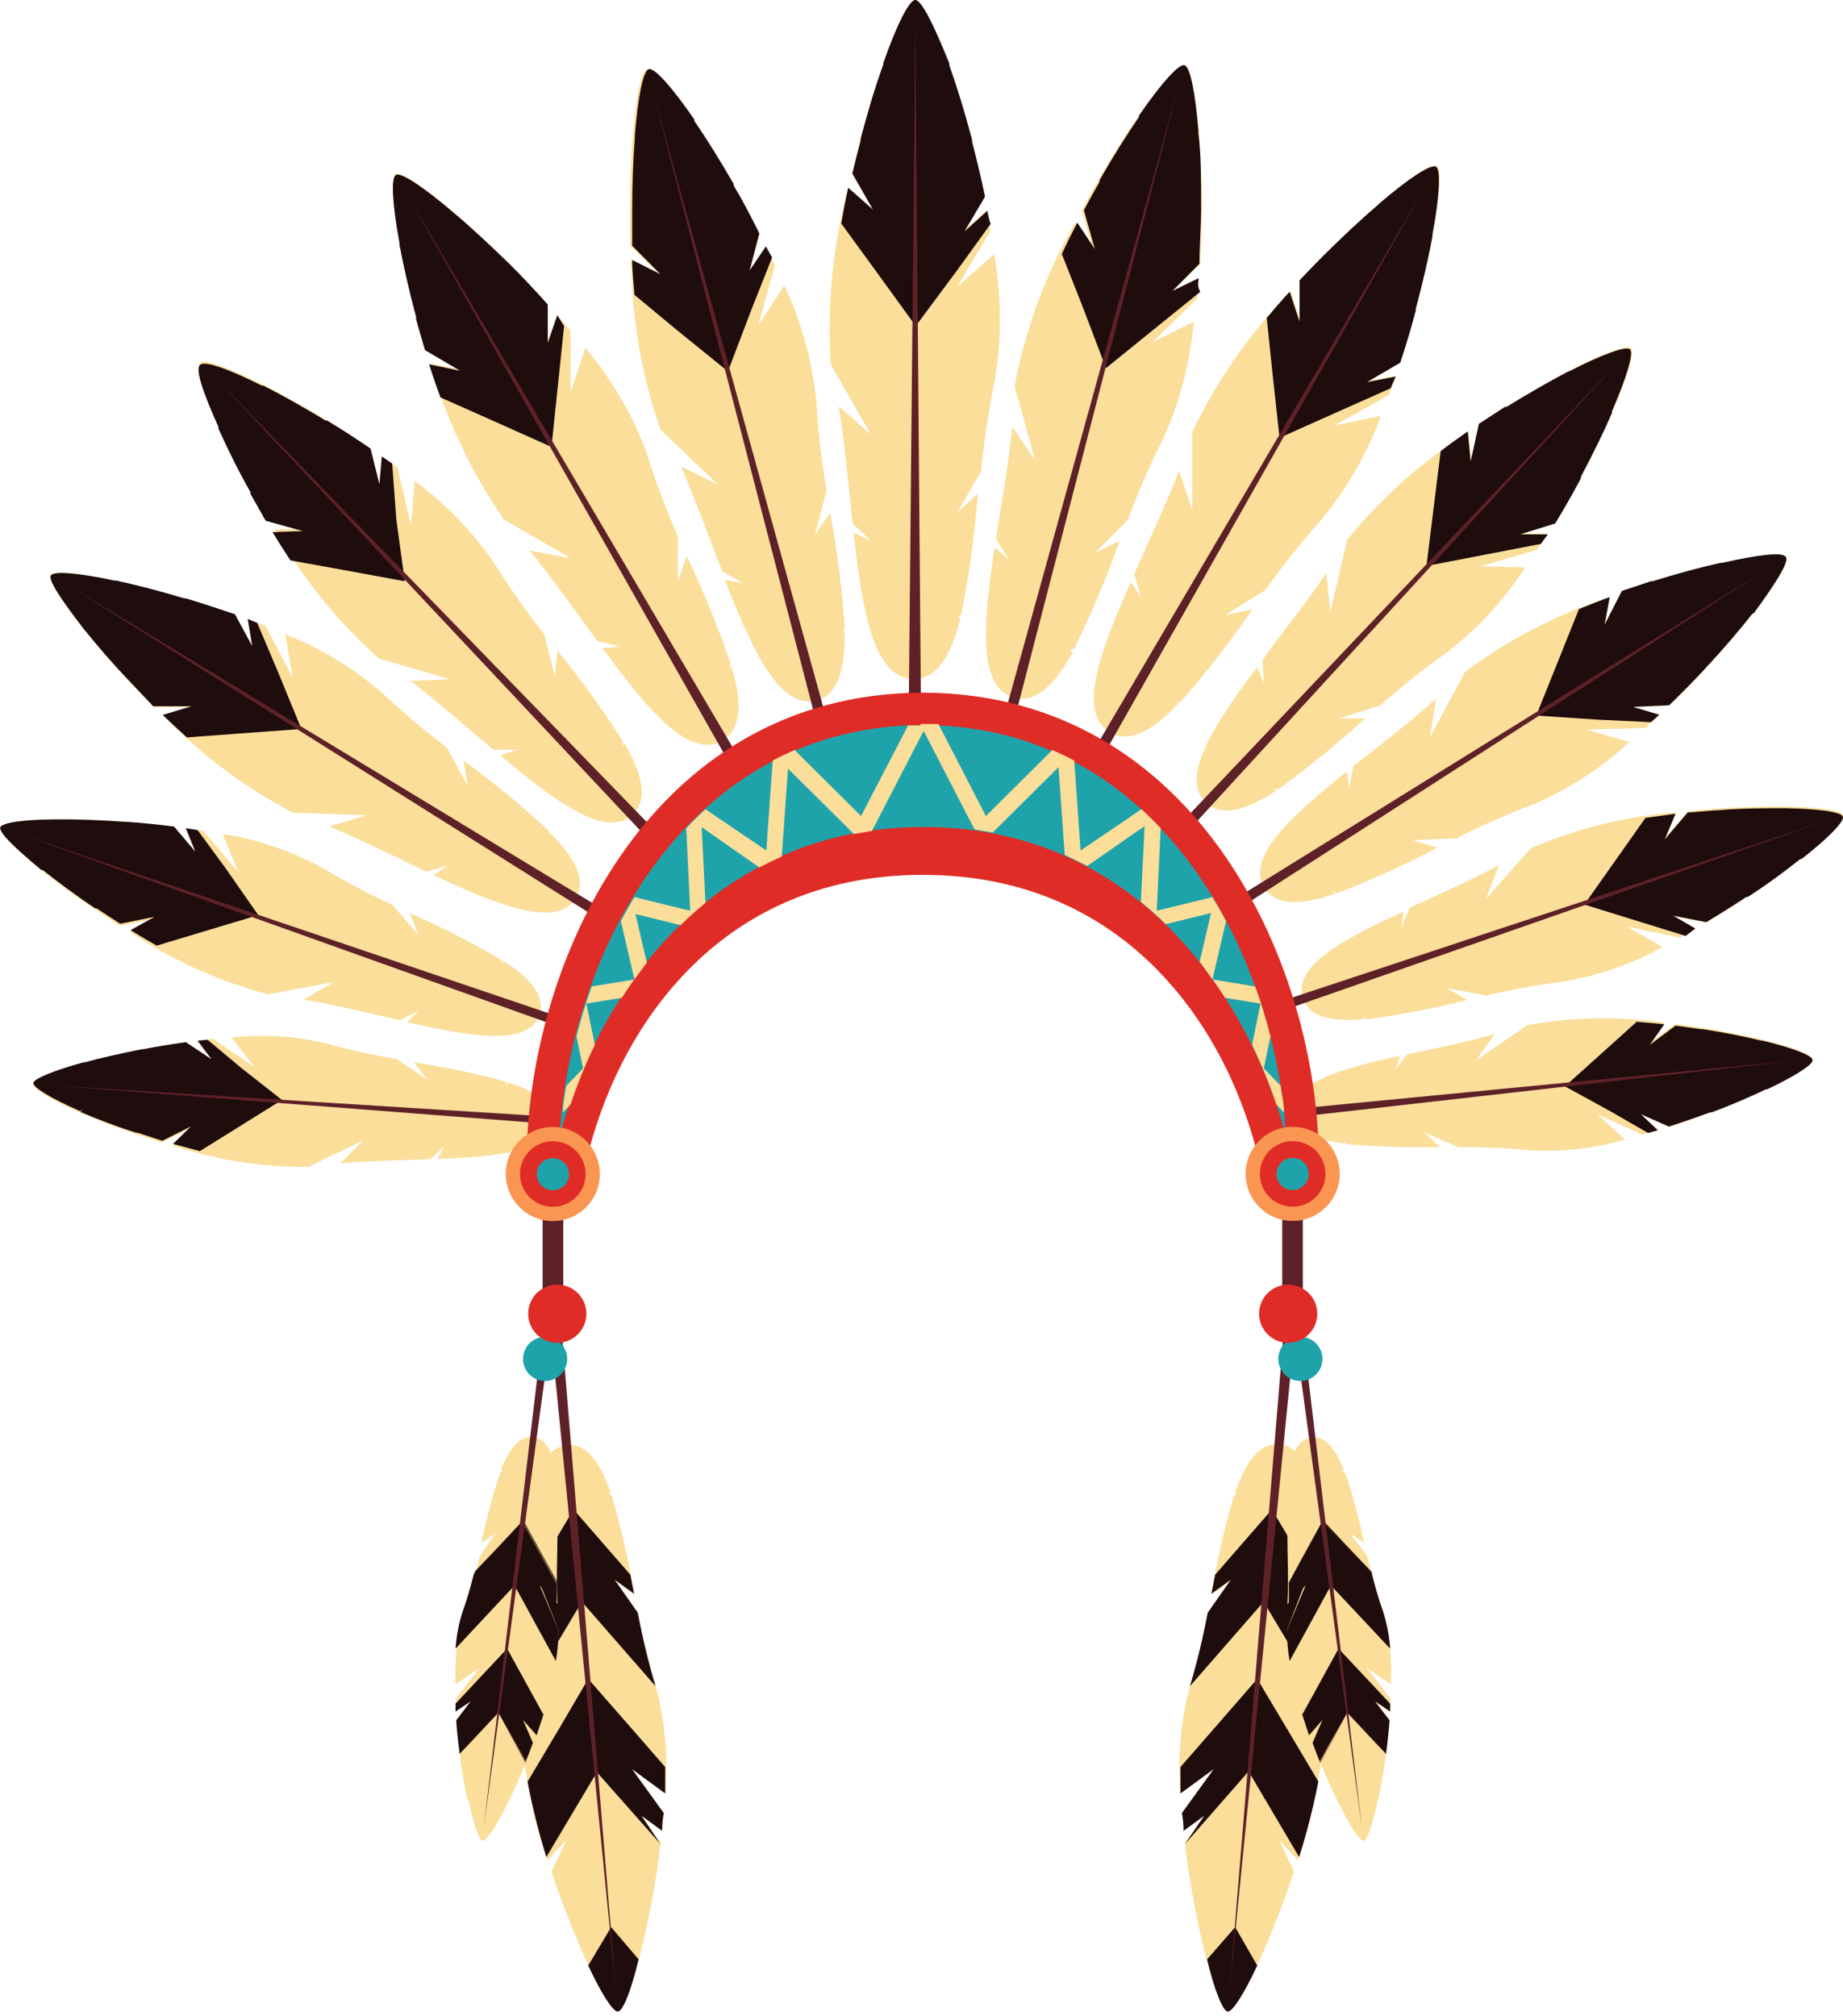 <svg width="415" height="454" viewBox="0 0 415 454" fill="none" xmlns="http://www.w3.org/2000/svg">
<path d="M126.832 255.522H122.186V294.555H126.832V255.522Z" fill="#5E2128"/>
<path d="M293.372 253.525H288.725V292.558H293.372V253.525Z" fill="#5E2128"/>
<path d="M123.301 418.948L127.576 414.302L124.184 421.457C129.76 438.372 137.055 453.102 139.146 452.916C141.237 452.73 146.488 434.329 148.765 415.045L144.443 408.911L149.09 412.304C149.09 410.971 149.214 409.639 149.462 408.307L142.306 398.41L149.787 403.893C150.453 396.096 149.809 388.243 147.882 380.659C146.177 374.993 144.781 369.238 143.7 363.42L138.496 355.985L142.864 359.145C141.587 351.619 139.881 344.172 137.752 336.841L136.73 336.051L137.566 336.376C135.243 329.546 132.223 325.038 127.715 325.457C120.281 326.154 119.212 338.978 118.933 353.894L122.046 352.082L118.887 355.66C118.887 363.048 118.887 370.855 118.283 377.871L123.719 371.738L117.4 385.678C117.546 397.015 119.539 408.253 123.301 418.948Z" fill="#FADE99"/>
<path d="M123.022 418.205L134.407 399.107L148.719 415.277L144.444 408.911L149.09 412.303C149.09 410.971 149.214 409.639 149.462 408.307L142.306 398.41L149.787 403.893C149.787 401.895 149.787 399.897 149.787 397.945L140.959 387.815L132.455 378.104L125.95 389.209L118.794 401.244C119.887 406.972 121.298 412.634 123.022 418.205Z" fill="#1F0C0D"/>
<path d="M118.143 377.636L123.719 371.735L121.442 376.753L131.014 360.722L147.603 379.727C145.99 374.285 144.656 368.763 143.607 363.185L138.403 355.75L142.771 358.91L141.934 354.635L137.613 349.663L129.156 339.951L122.557 351.01L118.794 357.33C118.654 364.207 118.608 371.27 118.143 377.636Z" fill="#1F0C0D"/>
<path d="M132.456 442.646C135.43 449.012 138.032 453.101 139.147 453.008C140.263 452.915 142.121 448.361 143.794 441.252L137.614 434.003L132.456 442.646Z" fill="#1F0C0D"/>
<path d="M138.728 448.686L123.44 294.137L125.996 293.904L138.728 448.686Z" fill="#5E2128"/>
<path d="M120.839 390.695L117.912 387.35L120.142 392.507C115.728 404.403 110.152 414.719 108.665 414.533C107.178 414.347 104.018 401.104 102.81 387.303L106.062 383.028L102.67 385.305C102.67 384.376 102.67 383.4 102.67 382.47L108.014 375.593L102.577 379.311C102.305 373.693 102.98 368.069 104.576 362.676C105.946 358.684 107.094 354.62 108.014 350.501L111.546 345.343L108.386 347.481C109.491 342.153 110.902 336.893 112.614 331.728L113.358 331.171H112.754C114.566 326.524 116.843 323.271 120.049 323.643C125.346 324.294 125.765 333.494 125.579 344.135L123.395 342.741L125.532 345.343C125.532 350.594 125.207 356.17 125.532 361.189L121.722 356.914L125.765 367.09C125.418 375.174 123.754 383.147 120.839 390.695Z" fill="#FADE99"/>
<path d="M105.272 405.378C104.621 402.404 104.017 398.873 103.506 395.109L112.195 385.815L118.283 396.921C116.842 400.406 115.355 403.705 114.008 406.214L110.43 399.663L105.272 405.378Z" fill="#FADE99"/>
<path d="M110.337 400.314L105.318 405.657V405.425L110.43 399.988L114.008 406.54L110.337 400.314Z" fill="#FADE99"/>
<path d="M117.772 387.349L120.002 392.507C119.491 393.947 118.934 395.341 118.376 396.735L116.657 393.576L112.242 385.676L105.969 392.368L103.506 394.97C103.181 392.507 102.902 389.998 102.717 387.442L105.969 383.167L102.577 385.444C102.577 384.84 102.577 384.282 102.577 383.678L107.921 377.963L114.194 371.271L118.608 379.31L122.372 386.141C121.876 387.69 121.365 389.239 120.839 390.788L117.772 387.349Z" fill="#1F0C0D"/>
<path d="M103.506 394.971L105.969 392.369L112.242 385.678L116.656 393.717L118.376 396.876V397.109L112.195 385.678L103.506 394.971Z" fill="#5E2128"/>
<path d="M102.577 371.273C102.777 368.365 103.339 365.492 104.25 362.723C105.179 360.167 105.969 357.333 106.713 354.405L117.679 342.742L125.346 356.682C125.346 358.262 125.346 359.842 125.346 361.329L121.536 357.054L125.764 367.091C125.765 369.427 125.563 371.759 125.16 374.061L115.867 357.054L102.577 371.273Z" fill="#1F0C0D"/>
<path d="M111.545 349.062L117.818 342.371L122.232 350.41L125.485 356.311C125.485 356.311 125.485 356.59 125.485 356.729L117.818 342.789L106.898 354.36V353.941L111.545 349.062Z" fill="#1F0C0D"/>
<path d="M108.943 411.51L122 301.615L123.813 301.848L108.943 411.51Z" fill="#5E2128"/>
<path d="M38.917 257.984L42.96 254.035L36.501 257.287C20.981 252.641 7.366 246.089 7.506 244.184C7.645 242.278 24.373 236.981 41.845 234.704L47.56 238.561L44.401 234.379L48.025 233.961L57.318 240.327L52.161 233.636C59.311 232.884 66.536 233.34 73.535 234.983C78.732 236.452 84.007 237.631 89.334 238.515L96.211 243.161L93.237 239.258C100.129 240.291 106.955 241.718 113.683 243.533L114.426 244.462L114.148 243.672C120.421 245.671 124.556 248.319 124.277 252.501C123.813 259.285 112.103 260.494 98.488 261.005L100.115 258.124L96.908 261.051C90.171 261.284 82.968 261.423 76.649 261.981L81.853 256.776L69.353 262.817C59.014 262.862 48.735 261.23 38.917 257.984Z" fill="#FADE99"/>
<path d="M44.492 234.378L47.652 238.56L41.844 234.703C38.591 235.168 35.339 235.679 32.272 236.283H31.993C27.346 237.212 22.699 238.235 19.029 239.257H18.703C12.059 241.116 7.598 242.928 7.505 243.904C7.412 244.879 11.547 247.389 17.913 250.177L18.61 250.037L17.96 250.455H18.239C21.817 251.989 26.091 253.662 30.692 255.102H31.017L36.547 256.914L43.006 253.662L38.963 257.611L45.004 259.238L53.507 253.94L63.498 247.714L54.39 240.558L46.723 234.146L44.492 234.378Z" fill="#1F0C0D"/>
<path d="M132.131 251.989L11.316 244.415L131.573 253.708L132.131 251.989Z" fill="#5E2128"/>
<path d="M29.345 209.939L34.782 206.918L27.022 208.498C11.92 198.973 -0.626 188.285 0.024 186.287C0.675 184.289 19.912 183.638 39.196 186.287L44.168 191.863L41.845 186.519L45.794 187.124L53.694 196.417L50.162 187.821C57.951 189.063 65.476 191.607 72.42 195.348C77.558 198.443 82.863 201.251 88.312 203.759L94.26 210.589L92.261 205.617C99.255 208.693 106.066 212.168 112.66 216.026L113.218 217.234V216.305C119.305 220.255 122.93 224.251 121.443 228.572C118.98 235.635 106.248 233.544 91.704 230.198L94.26 227.596L90.031 229.78C82.829 228.107 75.254 226.202 68.284 225.134L75.301 221.137L60.339 223.925C49.312 220.988 38.843 216.263 29.345 209.939Z" fill="#FADE99"/>
<path d="M41.844 186.519L43.981 191.816L39.195 186.147C35.617 185.682 32.039 185.31 28.601 185.078H28.229C22.932 184.706 17.913 184.521 13.638 184.521H13.267C5.693 184.521 0.442 185.218 0.07 186.333C-0.302 187.448 3.369 190.979 9.363 195.951L10.153 195.719L9.317 195.905H9.596C12.941 198.554 16.984 201.574 21.398 204.548H21.724L27.067 208.033L34.827 206.453L29.391 209.473C31.342 210.681 33.34 211.843 35.292 212.958L45.794 209.799L58.154 206.081L50.766 195.487L44.492 186.937L41.844 186.519Z" fill="#1F0C0D"/>
<path d="M137.706 232.986L4.16 187.728L136.916 235.17L137.706 232.986Z" fill="#5E2128"/>
<path d="M36.826 161.197L43.285 159.245H34.688C20.981 145.677 10.247 131.365 11.455 129.506C12.663 127.648 33.062 131.365 52.811 138.521L56.714 145.723L55.785 139.404L59.827 140.984L65.961 152.74L64.242 142.842C72.177 145.974 79.529 150.419 85.988 155.993C90.652 160.394 95.554 164.536 100.672 168.399L105.318 177.042L104.389 171.28C111.052 176.16 117.429 181.419 123.487 187.033L123.766 188.427V187.451C129.295 193.027 132.176 198.092 129.574 202.274C125.485 209.104 112.381 204.04 97.605 197.069L100.904 194.932L95.932 196.28C88.73 192.794 81.156 189.031 74.139 186.15L82.457 183.594L66.007 183.036C55.162 177.384 45.307 170.008 36.826 161.197Z" fill="#FADE99"/>
<path d="M55.785 139.398L56.807 145.532L52.904 138.329C49.14 137.075 45.422 135.82 41.844 134.752H41.473C35.943 133.079 30.692 131.731 26.185 130.755H25.813C17.774 129.036 12.105 128.525 11.455 129.594C10.804 130.662 13.964 135.263 18.89 141.675H19.773H18.89L19.122 141.954C22.049 145.578 25.581 149.667 29.577 153.85L29.856 154.128C31.405 155.77 32.954 157.412 34.503 159.054H43.099L36.64 161.005C38.406 162.725 40.265 164.398 42.077 166.07L53.926 165.187L67.866 164.165L62.569 151.247L57.922 140.281L55.785 139.398Z" fill="#1F0C0D"/>
<path d="M147.232 211.751L15.405 131.828L146.395 214.214C146.674 213.378 146.953 212.541 147.232 211.751Z" fill="#5E2128"/>
<path d="M61.919 119.28L68.749 119.048L60.385 116.724C50.441 99.903 43.518 83.221 45.191 81.641C46.864 80.062 65.915 88.983 83.433 101.018L85.431 109.057L85.989 102.784L89.52 105.34L92.541 118.443L93.377 108.314C100.361 113.454 106.425 119.738 111.313 126.9C114.766 132.416 118.52 137.737 122.558 142.839L124.975 152.504L125.486 146.51C130.784 153.004 135.702 159.8 140.216 166.862V168.303L140.588 167.373C144.584 174.25 146.071 179.966 142.493 183.404C136.545 189.073 125.207 180.663 112.661 170.115L116.425 168.86H111.081C104.901 163.609 98.442 157.987 92.494 153.34L101.323 152.968L85.338 148.322C75.995 139.988 68.084 130.177 61.919 119.28Z" fill="#FADE99"/>
<path d="M85.989 102.783L85.431 109.056L83.433 101.017C80.18 98.787 76.881 96.649 73.628 94.698H73.257C68.285 91.631 63.452 88.982 59.316 86.845H58.945C51.51 83.127 46.073 81.129 45.005 82.198C43.936 83.267 45.794 88.611 49.187 96.138H50.069H49.187V96.51C51.092 100.785 53.554 105.803 56.389 110.822V111.193C57.504 113.192 58.666 115.236 59.828 117.281L68.192 119.604L61.361 119.836C62.662 121.974 64.01 124.111 65.404 126.202L77.206 128.34L91.146 130.896L89.241 116.955L88.312 104.409L85.989 102.783Z" fill="#1F0C0D"/>
<path d="M157.315 197.159L48.443 85.034L155.317 198.925L157.315 197.159Z" fill="#5E2128"/>
<path d="M96.862 81.83L103.832 83.27L95.932 78.623C89.984 59.061 87.103 40.427 89.148 39.219C91.193 38.011 108.339 51.812 123.208 68.401V77.043L125.485 71.003L128.459 74.488V88.428L131.805 78.344C137.632 85.267 142.25 93.121 145.466 101.578C147.489 108.12 149.878 114.542 152.622 120.815V131.038L154.62 125.183C158.382 133.088 161.687 141.202 164.518 149.486L164.099 150.926L164.704 150.043C167.027 157.989 167.166 163.983 162.659 166.818C155.224 171.093 145.745 159.755 135.662 145.954L139.797 145.629L134.5 144.374C129.528 137.544 124.37 130.202 119.259 123.975L128.552 125.741L113.45 116.959C106.042 106.232 100.438 94.366 96.862 81.83Z" fill="#FADE99"/>
<path d="M125.486 71.001L123.348 77.228V68.585C120.607 65.518 117.772 62.498 114.984 59.71L114.659 59.385C110.198 55.063 105.969 51.113 102.252 48L101.927 47.721C95.329 42.099 90.31 38.753 89.148 39.404C87.987 40.054 88.358 46.095 89.938 54.645L90.775 55.017L89.938 54.645V55.063C90.821 59.71 92.122 65.518 93.702 71.419V71.838C94.306 74.161 95.003 76.484 95.7 78.854L103.6 83.501L96.63 82.06C97.419 84.57 98.256 87.032 99.185 89.495L110.663 94.606L124.185 100.647L125.718 85.917L127.019 73.418L125.486 71.001Z" fill="#1F0C0D"/>
<path d="M175.669 186.471L91.61 43.724L173.067 187.446L175.669 186.471Z" fill="#5E2128"/>
<path d="M142.121 58.548L148.487 61.754L141.982 55.434C141.331 34.989 143.33 16.263 145.653 15.612C147.976 14.961 160.941 32.758 171.024 52.786L168.84 61.15L172.511 55.713L174.462 59.849L170.699 73.371L176.6 64.309C180.441 72.486 182.876 81.252 183.802 90.238C184.203 97.014 184.978 103.762 186.126 110.451L183.477 120.535L186.916 115.423C188.515 124.026 189.617 132.715 190.215 141.445L189.425 142.746L190.215 142.049C190.215 150.367 188.96 156.361 183.895 157.708C175.624 159.939 169.398 146.51 163.217 130.572L167.307 131.315L162.66 128.713C159.593 120.813 156.526 112.403 153.366 105.061L161.684 109.15L148.72 96.743C144.46 84.455 142.231 71.553 142.121 58.548Z" fill="#FADE99"/>
<path d="M172.463 55.481L168.792 60.917L170.976 52.553C169.164 48.882 167.305 45.258 165.214 41.819V41.447C162.148 36.15 159.127 31.271 156.339 27.229V26.903C151.414 19.747 147.417 15.24 146.116 15.565C144.815 15.891 143.654 21.838 142.957 30.481L143.7 31.085L142.957 30.481C142.957 30.481 142.957 30.76 142.957 30.899C142.585 35.779 142.353 41.54 142.353 47.628C142.353 47.628 142.353 47.906 142.353 48.046C142.353 50.416 142.353 52.693 142.353 55.341L148.719 61.754L142.353 58.547C142.353 61.15 142.678 63.798 142.864 66.4L152.436 74.346L163.913 83.64L169.211 69.7L173.857 57.99L172.463 55.481Z" fill="#1F0C0D"/>
<path d="M190.818 178.9L146.953 20.4L188.309 179.922L190.818 178.9Z" fill="#5E2128"/>
<path d="M190.958 42.331L196.534 47.257L191.887 39.125C196.487 18.587 203.597 0 206.106 0C208.615 0 216.886 21.421 221.672 44.144L217.026 51.997L222.184 47.35C222.509 48.93 222.788 50.51 223.02 51.997L215.539 64.589L223.856 57.247C225.487 66.463 225.566 75.886 224.089 85.128C222.65 92.065 221.595 99.077 220.929 106.131L215.539 115.424L220.185 111.196C219.476 120.306 218.235 129.367 216.468 138.333L215.353 139.401L216.329 138.937C214.284 147.347 211.171 152.877 205.734 152.877C196.766 152.877 194.164 137.682 192.212 119.932L196.116 121.79L191.98 117.887C191.051 109.105 190.214 99.765 188.867 91.494L196.116 97.86L187.054 82.061C186.217 68.694 187.535 55.28 190.958 42.331Z" fill="#FADE99"/>
<path d="M222.323 47.489L217.165 52.136L221.812 44.283C220.929 40.055 219.907 35.873 218.884 31.876V31.458C217.258 25.278 215.492 19.563 213.773 14.73V14.312C210.288 5.623 207.5 0 206.106 0C204.712 0 201.924 5.623 198.904 14.172L199.461 14.962L198.904 14.172V14.544C197.184 19.191 195.419 25.092 193.792 31.272V31.691C193.142 34.107 192.538 36.57 191.934 39.079L196.58 47.211L191.004 42.285C190.4 44.98 189.889 47.675 189.424 50.324L197.138 60.918L206.199 73.418L215.492 60.918L223.066 50.417C222.695 49.441 222.509 48.465 222.323 47.489Z" fill="#1F0C0D"/>
<path d="M207.5 174.997L206.106 5.206L204.479 175.322L207.5 174.997Z" fill="#5E2128"/>
<path d="M242.117 50.09L246.067 56.038L243.604 47.302C253.223 29.273 264.375 14.032 266.838 14.775C269.301 15.519 271.484 37.265 270.276 59.477L264.003 65.517L269.905 62.636C269.905 64.17 269.672 65.703 269.533 67.283L259.496 77.088L268.789 72.441C268.023 81.447 265.745 90.26 262.052 98.509C259.002 104.551 256.287 110.756 253.92 117.096L246.578 124.484L252.108 121.789C249.183 130.047 245.785 138.13 241.931 145.998L240.63 146.695H241.653C237.656 153.99 233.381 158.451 228.363 157.104C220.092 154.873 221.393 140.143 223.995 123.276L227.155 125.971L224.274 121.324C225.575 112.96 227.155 104.131 227.945 96.093L233.103 103.76L228.456 86.892C230.951 73.956 235.567 61.521 242.117 50.09Z" fill="#FADE99"/>
<path d="M269.905 62.64L264.004 65.521L270.091 59.388C270.091 55.252 270.416 51.163 270.463 47.213C270.463 47.213 270.463 46.935 270.463 46.795C270.463 40.661 270.463 34.946 269.859 30.067V29.602C269.162 20.959 268 15.012 266.699 14.686C265.398 14.361 261.402 18.869 256.476 26.024L256.801 26.907L256.476 26.024V26.35C253.688 30.392 250.621 35.271 247.601 40.569V40.94C246.393 43.031 245.231 45.169 244.069 47.353L246.532 56.089L242.582 50.141C241.374 52.464 240.213 54.788 239.097 57.204L243.744 68.96L249.041 82.9L260.519 73.607L270.277 65.707C269.533 64.499 269.859 63.57 269.905 62.64Z" fill="#1F0C0D"/>
<path d="M224.74 176.297L265.352 19.471L222.137 175.74L224.74 176.297Z" fill="#5E2128"/>
<path d="M290.676 65.518L292.767 72.255V62.962C306.707 48.046 321.437 36.197 323.528 37.405C325.619 38.613 322.227 60.36 315.304 81.502L307.823 85.87L314.281 84.616C313.77 86.056 313.259 87.497 312.748 88.937L300.527 95.814L310.936 93.677C307.835 102.11 303.343 109.963 297.646 116.91C293.125 121.983 288.89 127.304 284.961 132.849L275.946 138.471L281.987 137.263C277.033 144.476 271.665 151.396 265.909 157.987L264.469 158.313H265.491C259.776 164.307 254.478 167.606 249.971 164.911C242.536 160.636 247.648 146.742 254.618 131.083L256.988 134.521L255.408 129.271C258.846 121.511 262.61 113.425 265.491 106.037L268.465 114.773V97.301C274.09 85.569 281.592 74.833 290.676 65.518Z" fill="#FADE99"/>
<path d="M314.281 84.8L307.822 86.055L315.303 81.687C316.604 77.784 317.766 73.834 318.788 69.977V69.559C320.368 63.658 321.669 58.082 322.552 53.203V52.784C324.132 44.234 324.503 38.194 323.342 37.543C322.18 36.893 317.162 40.192 310.563 45.861V46.79V45.861L310.285 46.14C306.567 49.346 302.339 53.249 298.017 57.571L297.692 57.896C296.019 59.615 294.3 61.334 292.627 63.147V72.44L290.397 65.702C288.631 67.607 286.912 69.606 285.239 71.604L286.54 84.103L288.12 98.601L301.642 92.56L313.119 87.449L314.281 84.8Z" fill="#1F0C0D"/>
<path d="M238.727 181.875L241.003 183.269L321.066 41.823L238.727 181.875Z" fill="#5E2128"/>
<path d="M330.683 97.253L331.334 104.038L333.192 95.534C349.409 84.614 365.719 76.947 367.346 78.341C368.972 79.735 361.212 99.437 350.199 117.652L342.253 120.115H348.526L346.157 123.786L333.285 127.55L343.462 127.782C338.761 135.037 332.87 141.446 326.036 146.741C320.737 150.5 315.649 154.549 310.795 158.869L301.502 161.796H307.403C301.225 167.464 294.724 172.771 287.933 177.688H286.493L287.469 177.967C280.824 182.335 275.201 184.193 271.577 180.755C265.583 175.179 273.296 163.33 283.101 150.226L284.588 153.897L284.262 148.692C288.909 142.187 294.392 135.449 298.667 129.037L299.55 137.819L303.36 121.556C311.107 112.043 320.332 103.837 330.683 97.253Z" fill="#FADE99"/>
<path d="M348.528 120.351H342.255L350.201 117.889C352.246 114.497 354.197 111.105 355.963 107.759V107.387C358.704 102.229 361.121 97.304 362.979 92.982V92.611C366.279 84.99 367.951 79.46 367.022 78.671C366.093 77.881 360.703 79.832 353.314 83.642V84.525V83.642H353.175C348.993 85.826 344.253 88.568 339.235 91.635H338.863L333.008 95.445L331.15 103.949L330.499 97.164C328.454 98.605 326.41 100.045 324.412 101.579L322.925 113.521L321.206 127.461L335.146 124.766L346.948 122.489L348.528 120.351Z" fill="#1F0C0D"/>
<path d="M256.058 195.815L257.777 197.766L364.094 81.831L256.058 195.815Z" fill="#5E2128"/>
<path d="M362.468 134.478L361.399 141.122L365.302 133.502C383.517 127.182 400.989 123.744 402.197 125.695C403.405 127.647 390.999 144.282 375.943 158.873L367.765 159.245L373.713 161.01L370.507 163.938L357.264 164.309L366.882 167.097C360.594 172.916 353.367 177.629 345.507 181.038C339.5 183.3 333.62 185.891 327.896 188.798L318.092 189.216L323.668 190.889C316.36 194.743 308.835 198.172 301.131 201.158L299.784 200.786L300.62 201.297C293.185 203.806 287.377 204.132 284.728 199.95C280.407 193.119 290.769 183.779 303.315 173.696L303.78 177.599L304.756 172.534C311.029 167.562 317.767 162.451 323.343 157.386L321.995 166.029L329.941 151.252C339.799 143.929 350.786 138.263 362.468 134.478Z" fill="#FADE99"/>
<path d="M373.619 160.96L367.671 159.194L375.849 158.823C378.637 156.128 381.379 153.339 383.934 150.598L384.213 150.273C388.163 146.044 391.648 141.955 394.529 138.284L394.994 138.005C399.64 131.593 402.846 126.714 402.149 125.459C401.452 124.205 395.83 124.948 387.791 126.76L387.466 127.597L387.791 126.76H387.419C382.773 127.783 377.661 129.177 372.132 130.896H371.76L365.208 133.08L361.305 140.7L362.467 134.474C360.143 135.31 357.82 136.24 355.543 137.169L351.129 148.182L345.924 161.146L359.864 162.075L371.76 162.633L373.619 160.96Z" fill="#1F0C0D"/>
<path d="M266.606 209.565L267.954 211.702L398.062 128.062L266.606 209.565Z" fill="#5E2128"/>
<path d="M377.337 182.943L374.92 188.705L380.078 182.664C397.829 180.898 414.324 181.549 414.975 183.547C415.625 185.545 401.035 197.859 384.214 207.756L376.779 206.316L381.751 209.197L378.266 211.149L366.277 208.639L374.363 213.286C367.447 217.102 359.938 219.725 352.151 221.046C346.257 221.769 340.409 222.824 334.633 224.206L325.712 222.486L330.358 225.182C322.952 227.069 315.443 228.528 307.868 229.549L306.707 228.852L307.357 229.503C300.155 230.154 294.811 229.224 293.417 224.856C290.954 217.84 302.06 211.613 316 205.34L315.582 208.965L317.394 204.457C324.085 201.344 331.334 198.184 337.468 194.885L334.587 202.459L344.67 191.028C355.05 186.585 366.082 183.854 377.337 182.943Z" fill="#FADE99"/>
<path d="M381.751 209.104L376.779 206.223L384.213 207.663C387.327 205.805 390.347 203.9 393.228 201.995H393.553C398.2 199.021 402.057 196.093 405.402 193.445H405.681C411.629 188.798 415.346 184.988 414.975 183.919C414.603 182.85 409.398 182.107 401.778 182.014L401.313 182.711L401.778 182.014H401.406C397.131 182.014 392.113 182.014 386.769 182.478H386.397L380.031 182.989L374.873 189.03L377.29 183.268L370.506 184.198L364.186 193.166L356.751 203.714L369.065 207.524L379.567 210.777L381.751 209.104Z" fill="#1F0C0D"/>
<path d="M277.015 229.271L277.898 231.408L410.933 184.941L277.015 229.271Z" fill="#5E2128"/>
<path d="M374.688 230.292L371.389 234.939L377.197 230.618C393.321 232.616 407.819 236.566 408.005 238.471C408.191 240.376 392.624 248.368 375.803 253.805L369.484 250.924L373.34 254.502L369.855 255.524L359.679 250.924L365.906 256.639C358.998 258.634 351.803 259.451 344.624 259.056C339.251 258.523 333.852 258.29 328.453 258.359L320.647 254.967L324.225 258.312C317.263 258.496 310.297 258.279 303.361 257.662L302.432 256.872L302.896 257.569C296.344 256.686 291.791 254.781 291.373 250.645C290.629 243.861 301.967 240.655 315.257 237.774L314.188 240.887L316.836 237.448C323.435 236.054 330.405 234.66 336.585 232.802L332.356 238.796L343.88 230.897C354.049 229.025 364.454 228.821 374.688 230.292Z" fill="#FADE99"/>
<path d="M373.295 254.546L369.484 250.922L375.804 253.71C378.917 252.687 382.031 251.619 385.097 250.504H385.423C390.069 248.784 394.158 246.972 397.69 245.299H397.969C404.195 242.325 408.284 239.77 408.145 238.701C408.006 237.632 403.498 235.959 396.807 234.333L396.249 234.844L396.807 234.333H396.482C392.671 233.404 388.211 232.521 383.425 231.777H383.053L377.291 230.987L371.482 235.309L374.782 230.662L368.555 230.104L361.12 236.796L352.385 244.649L362.468 250.178L371.111 255.15L373.295 254.546Z" fill="#1F0C0D"/>
<path d="M284.032 250.455C284.032 251.105 284.357 251.756 284.496 252.406L404.289 238.838L284.032 250.455Z" fill="#5E2128"/>
<path d="M208.011 155.99H207.546C145.559 156.316 118.608 218.117 118.608 261.517C128.645 262.632 119.584 260.309 131.898 262.075C138.357 233.404 160.754 197.021 207.778 197.021C254.803 197.021 277.2 233.311 283.659 262.075C295.973 260.309 286.912 262.632 296.949 261.517C296.995 218.117 269.998 156.362 208.011 155.99Z" fill="#E02C26"/>
<path d="M289.143 254.175C279.849 221.973 254.246 186.24 207.965 186.24C161.683 186.24 135.755 221.973 126.461 254.175H126.136C128.97 214.352 154.574 163.564 207.593 163.285H208.011C261.076 163.564 286.633 214.399 289.468 254.175H289.143Z" fill="#1FA3AB"/>
<path d="M291.364 274.952C297.213 274.792 301.825 269.92 301.664 264.072C301.504 258.223 296.632 253.611 290.783 253.771C284.934 253.932 280.323 258.803 280.483 264.652C280.643 270.501 285.515 275.113 291.364 274.952Z" fill="#FA9652"/>
<path d="M135.067 264.685C135.227 258.836 130.615 253.965 124.766 253.805C118.917 253.644 114.046 258.256 113.885 264.105C113.725 269.954 118.337 274.825 124.186 274.986C130.035 275.146 134.906 270.534 135.067 264.685Z" fill="#FA9652"/>
<path d="M291.276 271.754C295.355 271.642 298.571 268.246 298.46 264.167C298.349 260.088 294.952 256.871 290.874 256.982C286.795 257.094 283.578 260.49 283.689 264.569C283.8 268.648 287.197 271.865 291.276 271.754Z" fill="#E02C26"/>
<path d="M131.867 264.593C131.977 260.514 128.76 257.118 124.681 257.008C120.602 256.897 117.206 260.115 117.096 264.194C116.985 268.272 120.202 271.669 124.281 271.779C128.36 271.889 131.756 268.672 131.867 264.593Z" fill="#E02C26"/>
<path d="M291.169 268.016C293.17 267.96 294.747 266.293 294.691 264.292C294.635 262.291 292.968 260.714 290.967 260.77C288.966 260.826 287.389 262.493 287.445 264.494C287.501 266.495 289.168 268.072 291.169 268.016Z" fill="#1FA3AB"/>
<path d="M128.113 264.539C128.169 262.538 126.592 260.871 124.592 260.815C122.591 260.759 120.923 262.336 120.867 264.337C120.811 266.338 122.388 268.005 124.389 268.061C126.39 268.117 128.057 266.54 128.113 264.539Z" fill="#1FA3AB"/>
<path d="M287.423 248.783L289.143 250.548C289.143 248.55 288.631 246.552 288.353 244.508L284.589 240.604L286.076 233.356C285.1 229.592 283.985 225.874 282.637 222.157L273.065 220.577C274.025 221.94 274.955 223.319 275.853 224.713L283.845 226.014L281.94 235.307C284.048 239.68 285.879 244.181 287.423 248.783Z" fill="#FADE99"/>
<path d="M273.019 220.578L276.086 207.428C275.11 205.616 274.088 203.803 273.019 202.038L260.473 205.104L261.356 186.518C259.962 185.031 258.521 183.606 257.034 182.243L243.326 191.536L241.886 171.276C240.306 170.44 238.633 169.65 236.96 168.907L221.998 183.776L211.311 163.052H207.965H207.175L219.442 186.796L223.531 187.493L238.354 172.763L239.748 192.558C241.483 193.333 243.172 194.154 244.813 195.021L257.731 186.053L256.895 203.106C258.846 204.686 260.721 206.359 262.517 208.125L272.694 205.616L270.138 216.582C271.16 218.022 272.09 219.277 273.019 220.578Z" fill="#FADE99"/>
<path d="M128.459 248.783L126.74 250.548C126.74 248.55 127.204 246.552 127.529 244.508L131.293 240.604L129.806 233.356C130.782 229.592 131.897 225.874 133.245 222.157L142.817 220.577C141.841 221.925 140.912 223.319 140.029 224.713L132.037 226.014L133.942 235.307C131.832 239.679 130 244.18 128.459 248.783Z" fill="#FADE99"/>
<path d="M142.864 220.577L139.797 207.427C140.773 205.615 141.795 203.802 142.864 202.037L155.41 205.103L154.527 186.517C155.921 185.03 157.361 183.636 158.848 182.242L172.556 191.535L173.997 171.275C175.577 170.439 177.249 169.649 178.922 168.906L193.885 183.775L204.479 163.376H207.825H208.615L196.347 187.121L192.258 187.818L177.435 173.088L176.041 192.883C174.306 193.657 172.618 194.478 170.976 195.345L158.012 186.284L158.848 203.338C156.897 204.918 155.038 206.59 153.272 208.356L143.096 205.847L145.652 216.813C144.722 218.021 143.793 219.276 142.864 220.577Z" fill="#FADE99"/>
<path d="M122.744 311.005C125.49 311.005 127.716 308.779 127.716 306.033C127.716 303.288 125.49 301.062 122.744 301.062C119.998 301.062 117.772 303.288 117.772 306.033C117.772 308.779 119.998 311.005 122.744 311.005Z" fill="#1FA3AB"/>
<path d="M125.485 302.406C129.104 302.406 132.037 299.473 132.037 295.855C132.037 292.236 129.104 289.303 125.485 289.303C121.867 289.303 118.934 292.236 118.934 295.855C118.934 299.473 121.867 302.406 125.485 302.406Z" fill="#E02C26"/>
<path d="M292.256 418.946L287.981 414.3L291.373 421.455C285.797 438.37 278.502 453.1 276.411 452.914C274.32 452.728 269.069 434.327 266.792 415.043L271.16 408.909L266.513 412.302C266.513 410.969 266.389 409.637 266.142 408.305L273.297 398.408L265.816 403.891C265.152 396.094 265.796 388.242 267.721 380.657C269.428 374.991 270.824 369.236 271.903 363.418L277.108 355.983L272.74 359.143C274.014 351.616 275.721 344.169 277.851 336.839L278.873 336.049L278.037 336.374C280.453 329.358 283.474 324.897 288.12 325.269C295.555 325.966 296.624 338.791 296.903 353.707L293.789 351.894L296.949 355.472C296.949 362.861 296.949 370.667 297.553 377.684L291.838 371.736L298.157 385.676C298.015 397.013 296.021 408.251 292.256 418.946Z" fill="#FADE99"/>
<path d="M292.534 418.205L281.15 398.921L266.838 415.277L271.159 408.911L266.513 412.303C266.513 410.971 266.389 409.639 266.141 408.307L273.297 398.41L265.816 403.893C265.816 401.895 265.816 399.897 265.816 397.945L274.644 387.815L283.101 378.104L289.7 389.163L296.856 401.198C295.734 406.943 294.291 412.621 292.534 418.205Z" fill="#1F0C0D"/>
<path d="M297.413 377.636L291.837 371.735L294.114 376.753L284.542 360.722L267.953 379.727C269.567 374.285 270.901 368.763 271.95 363.185L277.154 355.75L272.786 358.91L273.622 354.635L277.944 349.663L286.401 339.951L292.999 351.01L296.763 357.33C296.902 364.207 296.949 371.27 297.413 377.636Z" fill="#1F0C0D"/>
<path d="M283.102 442.646C280.128 449.012 277.526 453.101 276.457 453.008C275.389 452.915 273.483 448.361 271.811 441.252L278.13 434.003L283.102 442.646Z" fill="#1F0C0D"/>
<path d="M276.828 448.686L292.116 294.137L289.56 293.904L276.828 448.686Z" fill="#5E2128"/>
<path d="M294.904 390.695L297.831 387.349L295.601 392.507C300.015 404.402 305.591 414.718 307.078 414.532C308.565 414.346 311.725 401.103 312.933 387.302L309.68 383.028L313.072 385.304C313.072 384.375 313.072 383.399 313.072 382.47L307.729 375.593L313.165 379.31C313.497 373.703 312.885 368.079 311.353 362.675C309.983 358.684 308.835 354.619 307.915 350.501L304.011 345.343L307.171 347.48C306.064 342.153 304.653 336.893 302.943 331.728L302.06 331.217H302.664C300.852 326.57 298.575 323.317 295.369 323.689C290.071 324.34 289.653 333.54 289.839 344.181L292.023 342.787L289.885 345.389C289.885 350.64 290.211 356.216 289.885 361.234L293.696 356.959L289.792 367.089C290.198 375.184 291.925 383.157 294.904 390.695Z" fill="#FADE99"/>
<path d="M310.285 405.378C310.936 402.404 311.54 398.873 312.051 395.109L303.362 385.815L297.414 397.014C298.855 400.499 300.295 403.798 301.689 406.307L305.267 399.756L310.285 405.378Z" fill="#FADE99"/>
<path d="M305.221 400.314L310.239 405.657V405.425L305.128 399.988L301.55 406.54L305.221 400.314Z" fill="#FADE99"/>
<path d="M297.785 387.349L295.555 392.507C296.082 393.932 296.624 395.341 297.181 396.735L298.901 393.576L303.362 385.676L309.635 392.368L312.097 394.97C312.423 392.507 312.701 389.998 312.887 387.442L309.635 383.167L313.027 385.444C313.027 384.84 313.027 384.282 313.027 383.678L307.683 377.963L301.41 371.271L296.996 379.31L293.232 386.141C293.727 387.69 294.238 389.239 294.765 390.788L297.785 387.349Z" fill="#1F0C0D"/>
<path d="M312.05 394.971L309.587 392.369L303.361 385.678L298.946 393.717L297.227 396.876V397.109L303.407 385.678L312.05 394.971Z" fill="#5E2128"/>
<path d="M313.026 371.274C312.827 368.35 312.265 365.462 311.353 362.677C310.424 360.121 309.634 357.287 308.891 354.36L297.878 342.696L290.211 356.636C290.211 358.216 290.211 359.796 290.211 361.283L294.021 357.008L289.793 367.092C289.787 369.428 289.99 371.761 290.397 374.062L299.69 357.055L313.026 371.274Z" fill="#1F0C0D"/>
<path d="M304.151 349.062L297.878 342.371L293.464 350.41L290.258 356.311C290.258 356.311 290.258 356.59 290.258 356.729L297.925 342.789L308.891 354.453V354.034L304.151 349.062Z" fill="#1F0C0D"/>
<path d="M306.66 411.51L293.556 301.615L291.79 301.848L306.66 411.51Z" fill="#5E2128"/>
<path d="M292.814 311.005C295.56 311.005 297.786 308.779 297.786 306.033C297.786 303.288 295.56 301.062 292.814 301.062C290.068 301.062 287.842 303.288 287.842 306.033C287.842 308.779 290.068 311.005 292.814 311.005Z" fill="#1FA3AB"/>
<path d="M290.073 302.406C293.691 302.406 296.624 299.473 296.624 295.855C296.624 292.236 293.691 289.303 290.073 289.303C286.454 289.303 283.521 292.236 283.521 295.855C283.521 299.473 286.454 302.406 290.073 302.406Z" fill="#E02C26"/>
</svg>
